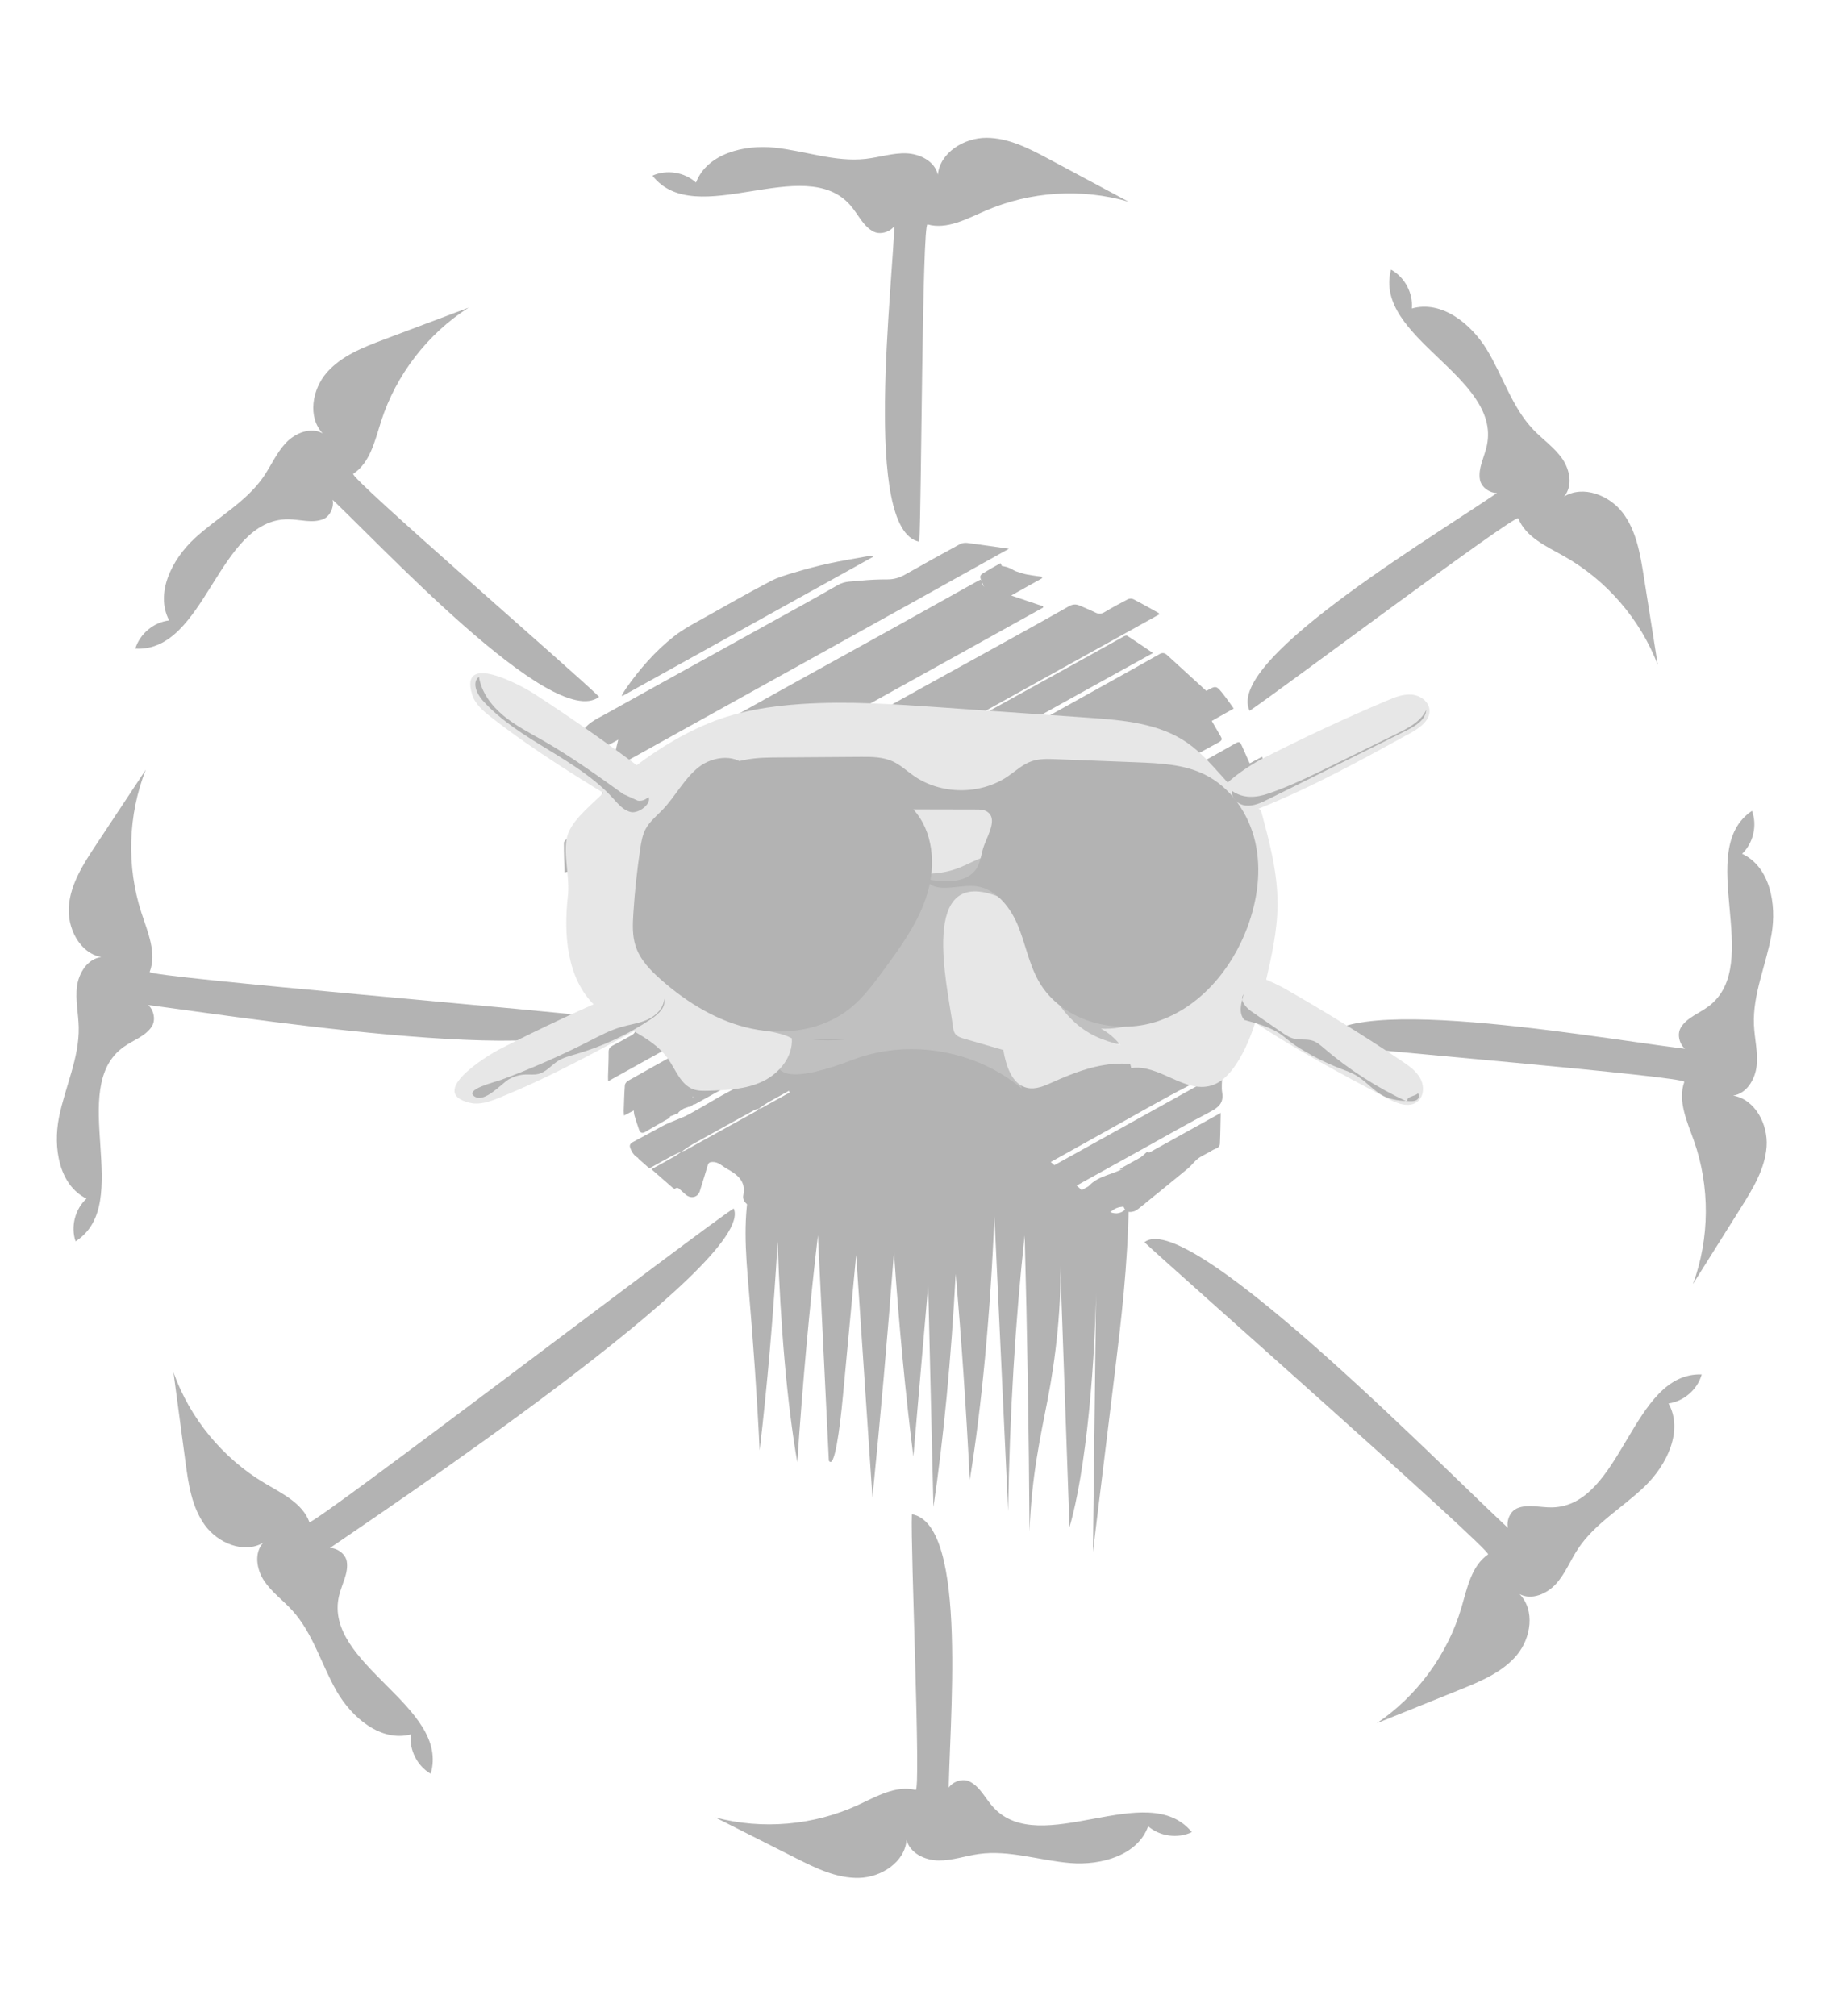 <?xml version="1.0" encoding="utf-8"?>
<!-- Generator: Adobe Illustrator 23.1.1, SVG Export Plug-In . SVG Version: 6.00 Build 0)  -->
<svg version="1.1" id="Шар_1" xmlns="http://www.w3.org/2000/svg" xmlns:xlink="http://www.w3.org/1999/xlink" x="0px" y="0px"
	 viewBox="0 0 818 901" style="enable-background:new 0 0 818 901;" xml:space="preserve">
<style type="text/css">
	.st0{opacity:0.3;}
	.st1{fill:#1D1E1C;}
	.st2{fill:#2D2D2D;}
	.st3{fill:#AFAFAF;}
</style>
<g class="st0">
	<path d="M366.09,456.57c-4.05,0.95-8.12,2.46-11.05,5.41c-2.81,2.83-4.3,6.77-4.77,10.74c-1.83,15.35,10.2,28.59,21.89,38.7
		c20.84,18.02,38.81,21.09,63.18,7.74c14.26-7.81,38.28-19.85,40.54-38.17c3.15-25.58-21.48-32.43-40.47-28.16
		C412.36,458,388.87,451.2,366.09,456.57z"/>
	<path d="M672.75,217.82c-1.74,5.01-10.24,1.89-11.21-3.32c-0.96-5.21,2.02-10.25,3.1-15.44c6.45-30.8-50.96-48.13-42.86-78.53
		c6.1,3.33,9.91,10.45,9.3,17.37c13.24-3.82,26.49,6.75,33.63,18.53c7.13,11.79,11.17,25.65,20.68,35.62
		c4.21,4.41,9.41,7.94,12.9,12.94c3.5,5,4.83,12.35,0.84,16.97c8.5-5.21,20.25-0.64,26.27,7.31c6.02,7.95,7.76,18.25,9.32,28.1
		c2.1,13.27,4.2,26.55,6.3,39.82c-7.79-20.35-22.86-37.83-41.85-48.54c-7.89-4.45-17.16-8.53-20.49-16.96
		c-0.92-2.34-107.07,77.38-120.11,86.02C547.14,294.24,648.22,235.6,672.75,217.82z"/>
	<path d="M143.89,694.36c1.86-4.96,10.28-1.65,11.12,3.58c0.84,5.23-2.26,10.2-3.47,15.36c-7.18,30.64,49.8,49.33,40.98,79.53
		c-6.02-3.48-9.66-10.68-8.88-17.59c-13.33,3.5-26.32-7.38-33.18-19.33c-6.85-11.95-10.55-25.91-19.83-36.1
		c-4.11-4.51-9.21-8.16-12.59-13.24c-3.38-5.08-4.54-12.46-0.43-16.98c-8.63,5.01-20.26,0.16-26.09-7.94
		c-5.83-8.09-7.32-18.43-8.64-28.31c-1.78-13.32-3.56-26.64-5.35-39.96c7.31,20.53,21.96,38.37,40.68,49.52
		c7.79,4.64,16.95,8.93,20.08,17.44c0.87,2.36,176.42-131.86,189.66-140.18C338.82,563.91,168.83,677.17,143.89,694.36z"/>
	<path d="M677.34,685.9c-5.27-0.57-4.15-9.55,0.71-11.67c4.86-2.11,10.44-0.34,15.74-0.45c31.46-0.65,35.43-60.48,66.87-59.43
		c-1.87,6.69-7.95,12.01-14.84,12.97c6.7,12.04-0.61,27.33-10.49,36.93c-9.88,9.6-22.48,16.65-30.05,28.17
		c-3.35,5.1-5.62,10.95-9.7,15.49c-4.08,4.53-10.95,7.49-16.34,4.63c6.99,7.11,5.18,19.59-1.21,27.24
		c-6.4,7.65-16.03,11.66-25.28,15.4c-12.46,5.03-24.92,10.06-37.38,15.09c18.08-12.17,31.72-30.79,37.88-51.7
		c2.56-8.69,4.45-18.64,11.91-23.78c2.07-1.43-142.24-128.76-153.59-139.52C531.87,538.86,654.5,666,677.34,685.9z"/>
	<path d="M145.48,220.39c5.25,0.7,3.92,9.65-0.99,11.65c-4.91,2-10.44,0.09-15.74,0.07c-31.47-0.1-36.86,59.62-68.27,57.82
		c2.03-6.65,8.24-11.82,15.14-12.61c-6.41-12.2,1.26-27.31,11.37-36.67c10.11-9.37,22.87-16.11,30.72-27.44
		c3.47-5.02,5.88-10.81,10.07-15.25c4.19-4.44,11.12-7.22,16.45-4.24c-6.82-7.28-4.71-19.71,1.86-27.21s16.31-11.28,25.64-14.79
		c12.58-4.73,25.15-9.47,37.73-14.2c-18.36,11.74-32.44,30.03-39.1,50.78c-2.77,8.63-4.89,18.53-12.47,23.49
		c-2.11,1.38,98.83,88.64,109.92,99.68C247.1,327.39,167.84,240.83,145.48,220.39z"/>
	<path d="M757.54,469.24c-4.6,2.62-8.96-5.31-6.26-9.87c2.7-4.56,8.26-6.39,12.49-9.59c25.11-18.96-6.74-69.77,19.36-87.35
		c2.41,6.52,0.59,14.39-4.42,19.2c12.48,5.83,15.52,22.5,13.14,36.08c-2.38,13.57-8.46,26.67-7.85,40.43
		c0.27,6.1,1.86,12.17,1.21,18.23c-0.65,6.07-4.48,12.48-10.53,13.33c9.83,1.67,15.68,12.84,14.98,22.79
		c-0.7,9.95-6.16,18.85-11.46,27.29c-7.15,11.38-14.3,22.76-21.45,34.14c7.52-20.46,7.66-43.54,0.4-64.09
		c-3.02-8.54-7.32-17.71-4.28-26.25c0.84-2.37-146.66-14.71-162.16-16.78C597.55,441.6,727.37,466.49,757.54,469.24z"/>
	<path d="M61.9,448.69c4.67-2.51,8.83,5.52,6.02,10.02c-2.81,4.49-8.41,6.2-12.71,9.29c-25.56,18.36,5.08,69.91-21.43,86.86
		c-2.25-6.58-0.25-14.4,4.88-19.09c-12.34-6.13-14.98-22.87-12.28-36.38c2.7-13.51,9.09-26.46,8.81-40.24
		c-0.13-6.1-1.57-12.21-0.78-18.26c0.8-6.05,4.78-12.37,10.84-13.08c-9.79-1.9-15.37-13.21-14.44-23.14s6.6-18.7,12.11-27.01
		c7.42-11.21,14.84-22.41,22.25-33.62c-8,20.27-8.69,43.34-1.92,64.06c2.81,8.61,6.9,17.88,3.66,26.34
		c-0.9,2.35,185.95,17.89,201.4,20.33C260.87,479.82,92,452.14,61.9,448.69z"/>
	<path d="M424.03,803.4c-3.04-4.34,4.45-9.42,9.24-7.15c4.79,2.26,7.14,7.63,10.71,11.54c21.22,23.24,68.84-13.21,88.77,11.14
		c-6.27,3-14.27,1.93-19.53-2.62c-4.64,12.97-20.96,17.55-34.7,16.44c-13.73-1.1-27.34-5.94-40.99-4.05
		c-6.05,0.84-11.94,2.99-18.04,2.9c-6.1-0.08-12.84-3.3-14.25-9.24c-0.74,9.95-11.32,16.81-21.29,17.04
		c-9.97,0.23-19.34-4.37-28.24-8.87c-12-6.06-23.99-12.12-35.99-18.17c21.07,5.58,44.06,3.57,63.84-5.57
		c8.23-3.8,16.95-8.94,25.73-6.71c2.44,0.62-2.32-107.61-1.69-123.24C433.34,681.31,423.95,773.1,424.03,803.4z"/>
	<path d="M399.96,96.63c2.94,4.41-4.68,9.31-9.41,6.93s-6.95-7.8-10.43-11.79c-20.66-23.74-69.13,11.56-88.48-13.26
		c6.34-2.85,14.31-1.59,19.46,3.08c4.95-12.86,21.37-17.04,35.08-15.61s27.19,6.59,40.88,5.02c6.06-0.69,12.01-2.7,18.11-2.47
		c6.1,0.23,12.76,3.61,14.03,9.58c0.98-9.93,11.72-16.53,21.69-16.53c9.97,0.01,19.23,4.83,28.02,9.54
		c11.85,6.34,23.7,12.68,35.54,19.03c-20.93-6.08-43.96-4.62-63.96,4.05c-8.31,3.6-17.16,8.53-25.89,6.09
		c-2.42-0.68-2.69,126.24-3.68,141.85C385.3,237.07,399.32,126.92,399.96,96.63z"/>
	<path class="st1" d="M527.9,405.38c2.26,1.69,4.58,3.45,6.05,5.86c1.77,2.93,2.09,6.49,2.32,9.91c0.62,9.11,0.42,19.61-6.52,25.55
		c-4.88,4.17-11.75,4.83-18.16,5.31c-13.89,1.02-28.66,1.87-40.89-4.78c-4.11-2.23-7.75-5.23-11.36-8.21
		c-4.39-3.62-8.89-7.36-11.71-12.31s-3.67-11.44-0.61-16.24c1.82-2.86,4.76-4.78,7.69-6.48C480.99,388.8,503.39,387.03,527.9,405.38
		z"/>
	<path class="st1" d="M311.22,393.7c-3.94,0.44-7.95,1.01-11.53,2.71c-3.35,1.59-6.17,4.09-8.94,6.56
		c-7.14,6.4-14.89,14.9-12.62,24.22c1.2,4.94,5.15,8.86,9.68,11.16c4.53,2.3,9.63,3.2,14.66,3.91c8.04,1.14,16.14,1.89,24.25,2.24
		c8.38,0.36,17.06,0.25,24.76-3.09c8.04-3.49,14.47-10.52,17.23-18.84C380.68,386.46,332.89,391.3,311.22,393.7z"/>
	<path d="M539.23,308.83c4.39-2.5,4.42-2.53,7.77,1.72c1.53,1.94,2.91,4,4.47,6.15c-3.4,1.92-6.56,3.71-9.82,5.55
		c1.36,2.35,2.62,4.56,3.92,6.76c0.71,1.2,0.86,1.88-0.74,2.75c-11.38,6.17-22.67,12.5-33.98,18.79
		c-10.86,6.04-21.7,12.13-32.57,18.16c-12.66,7.03-25.36,14-38.02,21.04c-6.95,3.86-13.74,8.01-20.82,11.6
		c-5.1,2.59-9.83,5.77-14.92,8.37c-5.07,2.59-9.98,5.5-14.99,8.23c-0.44,0.24-1.15,0.4-1.56,0.21c-4.26-1.95-8.49-3.97-12.72-5.98
		c-0.21-0.1-0.37-0.33-0.68-0.62c2.54-1.44,4.97-2.81,7.89-4.47c-3.45-1.43-6.4-2.96-9.54-3.82c-1.16-0.32-2.87,0.76-4.13,1.53
		c-1.37,0.84-2.6,0.8-4,0.35c-7.47-2.41-14.92-4.91-22.44-7.15c-3.19-0.95-6.55-1.33-10.29-2.05c1.8-1.06,3.36-2.03,4.96-2.92
		c10.55-5.86,21.11-11.69,31.65-17.54c10.32-5.72,20.63-11.45,30.95-17.18c10.44-5.79,20.88-11.57,31.33-17.35
		c12.51-6.93,25.02-13.85,37.52-20.79c10.32-5.73,20.64-11.47,30.95-17.22c6.28-3.5,12.56-6.97,18.8-10.54
		c1.44-0.83,2.44-0.57,3.57,0.47C527.53,298.16,533.29,303.4,539.23,308.83z M411.38,401.66c0.26,0.09,0.52,0.18,0.77,0.27
		c-1.02-3.22,1.59-2.97,2.98-4.14c-1.1-0.33-2.37-0.65-3-0.15c-0.79,0.62-1.12,1.89-1.49,2.93
		C410.56,400.82,411.12,401.29,411.38,401.66z"/>
	<path d="M404.14,503.03c1.72-0.79,3.49-1.49,5.15-2.4c6.5-3.59,12.96-7.24,19.74-11.05c0.1,2.43,0.18,4.65,0.27,6.88
		c0.23,0.13,0.46,0.26,0.69,0.39c3.18-2.53,6.45-4.95,9.5-7.61c2.65-2.32,4.95-4.99,6.16-8.43c0.17-0.48,0.75-0.9,1.24-1.17
		c5.31-2.97,10.68-5.82,15.92-8.9c1.73-1.02,3.14-0.28,4.58,0.18c5.51,1.75,11.12,2.24,16.86,1.77c0.35-0.03,0.72,0.46,1.11,0.52
		c0.65,0.09,1.37,0.17,1.99-0.01c10.15-2.94,18.72-8.5,26.39-15.67c2.07-1.94,4.85-3.12,6.99-5c2.22-1.96,4.25-4.2,6.02-6.58
		c3.2-4.28,5.59-9.03,7.41-14.07c0.24-0.65,1.13-1.12,1.79-1.56c1.73-1.14,3.51-2.22,5.27-3.32c0,0-0.06,0.06-0.06,0.06
		c2.67-1.36,5.36-2.67,7.99-4.1c4.5-2.45,8.95-4.98,13.94-7.76c-1.22,3.08-2.28,5.65-3.27,8.25c-1.03,2.7-2.02,5.42-2.97,8.15
		c-0.47,1.37-0.89,2.68-2.52,3.12c-4.25,1.17-4.52,4.95-5.28,8.31c-0.63,2.76-0.96,5.6-1.53,8.38c-0.11,0.52-0.62,1.09-1.1,1.38
		c-1.92,1.17-3.9,2.24-5.74,3.29c0.18,0.62,0.51,1.18,0.48,1.72c-0.27,4.19-0.55,8.39-0.99,12.57c-0.07,0.7-0.8,1.64-1.46,1.92
		c-2.22,0.92-3.52,2.25-3.03,4.81c0.81,4.19-0.98,6.44-4.81,8.42c-10.76,5.54-21.25,11.61-31.83,17.49
		c-10.42,5.8-20.81,11.64-31.24,17.43c-10.36,5.75-20.87,11.25-31.04,17.31c-3.75,2.23-7.41,2.61-11.42,2.3
		c-0.89-0.07-2.15-0.06-2.58-0.6c-1.94-2.45-3.6-0.71-5.31,0.15c-1.2,0.61-2.34,1.35-3.64,2.11c-0.83-0.76-1.68-1.53-2.22-2.03
		c-4.16,0.58-8.09,1.13-12.01,1.67c-2.08,0.29-3.5-0.83-4.77-2.36c-1.94,1.54-3.81,3.17-6.93,2.47c2.22-1.29,4.12-2.38,6.42-3.71
		c-2.42-0.58-4.4-1.1-6.42-1.49c-0.37-0.07-0.87,0.3-1.26,0.54c-0.66,0.39-1.24,1.14-1.92,1.22c-4.45,0.53-8.97,1.37-13.07-1.74
		c-0.72,0-1.67,1.68-2.34,0.33c-1.54-0.44-2.89-0.84-4.25-1.22c-0.34-0.09-0.85-0.28-1.03-0.13c-2.08,1.74-4.53,1.13-6.88,1.14
		c-2.02,0.01-4.03-0.39-5.64,1.54c-1.06,1.28-2.69,0.86-4.18,0.45c-1.24-0.34-2.52-0.53-4.06-0.85c0.45-0.38,0.76-0.74,1.14-0.95
		c8.29-4.6,16.59-9.18,24.87-13.79c0.29-0.16,0.45-0.54,0.67-0.82c0,0-0.07,0.05-0.07,0.05c0.53-0.15,1.1-0.22,1.58-0.47
		c1.76-0.92,3.49-1.9,5.23-2.86c8.95-4.96,17.91-9.92,26.85-14.9c0.29-0.16,0.45-0.54,0.67-0.82
		C404.2,502.96,404.14,503.03,404.14,503.03z M416.71,518.44c-0.09-0.14-0.42-0.65-0.75-1.16c-0.36,0.41-0.96,0.79-1.03,1.25
		c-0.19,1.23-0.92,1.35-1.93,1.39c-0.34,0.01-0.65,0.57-0.98,0.88c0.29,0.28,0.54,0.71,0.88,0.82
		C414.94,522.27,416.5,521.16,416.71,518.44z M409.24,515.71c0.13,0.14,0.53,0.57,0.93,1.01c0.3-0.45,0.55-0.95,0.91-1.35
		c0.44-0.48,0.96-0.89,1.47-1.3c0.35-0.28,0.73-0.52,1.1-0.78c-0.39-0.32-0.74-0.84-1.17-0.92
		C410.47,511.97,409.31,513.02,409.24,515.71z"/>
	<path d="M518.2,274.61c-76.75,42.6-153.39,85.14-230.24,127.8c-0.02-0.91-0.04-1.65-0.06-2.96c-0.71,0.42-1.62,0.73-1.62,1
		c0.06,1.98-1.13,2.23-2.44,2.11c-1.43,0.61,1.4,2.41-1.33,2.61c-0.65-1.78-1.33-3.66-2.02-5.54c0.2,0.04,0.4,0.08,0.61,0.12
		c0.43-0.66,0.78-1.39,1.3-1.96c0.45-0.49,1.07-0.83,1.64-1.2c0.48-0.32,1-0.6,1.91-1.14c-3.44-1.02-4.28-0.5-5.57,3.19
		c-0.41-1.01-0.7-1.74-1.12-2.77c-3.55,1.91-7.08,3.81-10.89,5.87c-0.5-2.18-1.04-4.33-1.47-6.51c-0.34-1.71-0.42-3.48-0.84-5.16
		c-0.29-1.15,0.15-1.68,1.02-2.16c13.65-7.54,27.32-15.06,40.96-22.63c7.75-4.3,15.46-8.67,23.2-12.99c0.44-0.25,0.94-0.4,1.66-0.29
		c-0.53,0.46-1.06,0.93-1.73,1.5c1.15,1.59,2.12,3.34,3.9,4.36c0.45-2.01-2.82-2.96-1.27-4.91c1.68,0.15,3.03,0.28,4.38,0.41
		c0.06,0.13,0.12,0.25,0.18,0.38c-0.68,0.31-1.36,0.62-2.05,0.94c-0.01,0.18-0.01,0.36-0.02,0.55c0.74,0.02,1.66,0.31,2.17-0.02
		c0.57-0.37,1.17-1.4,1.03-1.98c-0.14-0.57-1.12-1.09-1.83-1.31c-0.56-0.18-1.28,0.11-1.92,0.2c-0.05-0.19-0.1-0.39-0.16-0.58
		c0.61-0.24,1.22-0.48,2.01-0.8c-0.38-0.43-0.69-0.78-1.31-1.48c0.79,0.09,1.42-0.02,1.68,0.23c0.68,0.68,1.19,1.53,1.77,2.31
		c0.96,1.29,1.97,1.59,3.2,0.29c0.38-0.4,0.93-0.64,1.63-1.11c-0.9-1.4-1.82-2.82-2.73-4.24c0.15-0.14,0.29-0.28,0.44-0.42
		c2.29,1.29,2.83,4.46,5.08,5.79c0.17-0.12,0.34-0.24,0.52-0.36c-0.31-0.7-0.63-1.41-0.99-2.23c3.33-1.72,1.31-3.7,0.09-5.74
		c1.8,0.78,2.53,4.09,5.18,2c0.48-0.38,0.54-1.3,0.83-2.06c-1.52-0.24-1.5,2.54-3.1,0.84c0.09-1.37,3.16-1.3,1.43-3.56
		c0.2-0.04,0.39-0.08,0.59-0.12c0.67,0.83,1.3,1.69,2.02,2.47c0.24,0.26,0.71,0.32,1.07,0.47c-0.01-0.39,0.11-0.86-0.07-1.15
		c-0.48-0.82-1.09-1.57-1.65-2.34c1.48-1.62,2.55-0.57,3.73,0.22c0.49,0.33,1.2,0.34,1.81,0.5c-0.02-0.59-0.02-1.19-0.06-1.78
		c-0.01-0.19-0.17-0.36-0.18-0.55c-0.03-0.46-0.02-0.93-0.03-1.39c0.43,0.16,0.91,0.24,1.27,0.5c1.46,1.05,3.18,0.76,3.68-0.74
		c0.14-0.42-0.03-0.96-0.07-1.67c-1.17,0.54-1.22,2.83-2.95,1.16c1.39-1.06,2.39-2.53,4.52-1.42c1.15,0.6,2.63-0.5,2.72-1.97
		c0.07-1.23,0.64-1.59,1.66-1.51c1.12,0.08,1.51-0.57,2.22-1.33c1.17-1.25,2.91-1.99,4.46-2.85c12.56-7.01,25.12-14.01,37.7-20.98
		c11.06-6.13,22.15-12.2,33.21-18.33c10.28-5.69,20.57-11.36,30.78-17.17c1.71-0.97,3.17-1.08,4.85-0.34
		c2.35,1.04,4.76,1.98,7.06,3.13c1.5,0.74,2.68,0.64,4.13-0.23c3.35-2.02,6.8-3.88,10.27-5.68c0.69-0.36,1.85-0.44,2.5-0.1
		c3.82,1.96,7.55,4.09,11.31,6.18C517.99,274,518.03,274.25,518.2,274.61z M329.86,358.68c0.3-0.33,0.54-0.62,0.81-0.86
		c0.68-0.61,1.85-1.05,0.73-2.24c-0.97-1.04-2.03-1.03-3.07-0.15c-1.05,0.89-1.18,1.98-0.39,3.09c0.85,1.2,1.66,2.68,3.52,1.88
		c1.14-0.49,1.84-1.35,1.29-2.84C331.57,357.89,331.57,360.26,329.86,358.68z M325.71,362.81c0.05,0.28,0.09,0.56,0.14,0.83
		c0.79-0.2,1.76-0.19,2.33-0.66c0.45-0.37,0.77-1.66,0.51-1.95c-0.49-0.54-1.44-0.72-2.23-0.9c-0.46-0.1-0.98,0.09-1.47,0.16
		c-0.04-0.16-0.08-0.33-0.12-0.49c0.61-0.31,1.21-0.61,1.82-0.92c-0.02-0.2-0.04-0.39-0.06-0.59c-0.64,0.03-1.45-0.17-1.89,0.15
		c-0.55,0.39-1.19,1.28-1.09,1.82c0.46,2.52,2.67,0.61,4.36,1.51C327.01,362.22,326.36,362.52,325.71,362.81z"/>
	<path d="M252.33,389.92c-0.11-4.56-0.28-8.87-0.26-13.19c0-0.61,0.81-1.42,1.45-1.78c4.18-2.38,8.39-4.72,12.65-6.95
		c1.26-0.66,1.72-1.45,1.81-2.85c0.23-3.68,0.58-7.36,1.08-11.01c0.11-0.77,0.91-1.7,1.64-2.1c13.04-7.27,26.14-14.44,39.2-21.68
		c13.12-7.28,26.2-14.63,39.31-21.91c16.47-9.14,32.98-18.22,49.45-27.36c12.84-7.12,25.65-14.29,38.47-21.44
		c0.39-0.21,0.79-0.39,1.16-0.57c0.16,0.11,0.34,0.17,0.36,0.26c0.66,3.32,1.72,3.81,4.79,2.19c0.29-0.15,0.56-0.44,0.85-0.45
		c0.65-0.02,1.3,0.09,1.95,0.15c-0.07,0.71,0.11,1.67-0.28,2.09c-0.77,0.83-1.88,1.32-2.79,2.02c-0.34,0.26-0.55,0.71-0.81,1.08
		c0.49,0.06,1.15,0.35,1.43,0.14c1.37-1.04,2.84-2.06,3.85-3.41c0.47-0.63,0.39-2.37-0.14-2.89c-0.65-0.64-2.04-0.72-3.09-0.68
		c-0.77,0.04-1.48,0.83-2.28,1c-0.57,0.12-1.69-0.13-1.78-0.43c-0.17-0.61-0.04-1.66,0.39-2.01c1.37-1.11,2.89-2.08,4.46-2.89
		c0.44-0.23,1.5,0.08,1.88,0.5c1.17,1.29,2.1,2.79,3.22,4.13c0.28,0.34,0.93,0.37,1.41,0.54c-0.02-0.51,0.16-1.16-0.08-1.52
		c-0.99-1.46-2.11-2.84-3.29-4.38c2.97-0.43,5.71,0.89,8.6,1.75c2.82,0.85,5.84,1.05,8.78,1.53c0.03,0.23,0.05,0.46,0.08,0.68
		c-2.26,1.26-4.53,2.51-6.79,3.78c-2.21,1.24-4.42,2.48-7,3.93c5.02,1.7,9.62,3.26,14.22,4.81c0.02,0.18,0.05,0.37,0.07,0.55
		c-29.89,16.59-59.78,33.18-89.71,49.79c-0.1-0.44-0.19-0.84-0.41-1.83c-0.95,1.28-1.61,2.18-2.28,3.07
		c-0.15,0.2-0.34,0.42-0.56,0.52c-2.42,1.13-4.92,2.12-7.26,3.39c-1.69,0.92-3.09,2.38-4.77,3.32c-16.65,9.27-33.34,18.46-50,27.71
		c-15.14,8.41-30.26,16.87-45.39,25.31c-4.09,2.28-8.19,4.56-12.29,6.83C253.42,389.78,253.14,389.77,252.33,389.92z"/>
	<path d="M273.11,344.09c1.13-4.7,2.12-8.82,3.24-13.47c-7.88,4.36-15.52,8.57-23.15,12.79c-0.17-0.14-0.34-0.28-0.52-0.43
		c2.29-4.71,4.87-9.3,6.79-14.15c2.1-5.33,6.82-7.22,11.19-9.66c11.89-6.64,23.8-13.23,35.71-19.82
		c12.41-6.87,24.83-13.73,37.24-20.6c10.34-5.73,20.72-11.37,30.95-17.28c3.15-1.82,6.48-1.53,9.75-1.88
		c4.11-0.44,8.26-0.63,12.4-0.61c2.95,0.01,5.47-0.79,8-2.23c8.09-4.6,16.24-9.11,24.42-13.55c0.93-0.51,2.23-0.66,3.3-0.52
		c6.02,0.77,12.03,1.67,18.55,2.6C391.64,278.4,332.62,311,273.11,344.09z"/>
	<path d="M427.52,428.69c-3.7,2.06-7.34,4.08-11.02,6.12c-0.3-0.66-0.55-1.2-0.88-1.91c-0.34,0.23-0.65,0.32-0.71,0.49
		c-1.11,3.53-4.31,4.69-7.12,6.27c-2.56,1.44-5.15,2.82-7.84,4.11c4.01-5.72,8.11-11.35,10.97-17.71c-0.12-0.12-0.25-0.24-0.37-0.35
		c-1.22,0.63-2.44,1.27-3.89,2.03c-1.09-5.51-6.26-6.24-10.34-8.8c2.8-1.59,5.38-3.09,7.99-4.54c9.71-5.38,19.44-10.74,29.14-16.13
		c9.09-5.04,18.15-10.11,27.24-15.16c10.49-5.82,20.99-11.62,31.49-17.44c12.45-6.9,24.9-13.81,37.35-20.72
		c7.63-4.24,15.3-8.4,22.86-12.77c1.75-1.01,2.12-0.12,2.65,1.04c1.19,2.61,2.35,5.24,3.57,7.99c1.87-1,3.6-1.93,5.56-2.98
		c1.14,3.74,2.22,7.24,3.25,10.74c0.36,1.23,0.1,2.06-1.23,2.79c-12.5,6.84-24.94,13.78-37.4,20.69
		c-12.45,6.9-24.91,13.8-37.35,20.71c-3.03,1.68-5.97,3.54-9.09,5.05c-2.24,1.09-4.69,1.75-7.06,2.56
		c-6.82,2.32-13.72,4.4-20.44,6.97c-7.55,2.9-14.95,6.2-22.37,9.41C426.55,419.73,425.52,422.15,427.52,428.69z"/>
	<path d="M369.95,521.97c-1.82,0.87-3.69,1.65-5.46,2.62c-8.46,4.67-16.93,9.3-25.29,14.14c-3.09,1.79-7.69-0.97-6.94-4.5
		c1.36-6.42-2.97-9.39-7.53-11.94c-1.97-1.1-3.61-3.01-6.3-2.9c-1.26,0.05-1.74,0.38-2.06,1.42c-1.18,3.88-2.33,7.77-3.57,11.63
		c-0.89,2.76-3.89,3.5-6.22,1.59c-0.7-0.57-1.3-1.25-2.02-1.8c-0.84-0.63-1.5-1.97-2.91-0.87c-0.13,0.1-0.68-0.21-0.95-0.43
		c-3.09-2.68-6.17-5.38-9.5-8.3c3.64-2.02,7.06-3.87,10.43-5.8c1.12-0.64,2.13-1.48,3.19-2.23l-0.07,0.05
		c0.53-0.15,1.11-0.22,1.58-0.47c1.7-0.9,3.35-1.88,5.04-2.81c8.97-4.95,17.94-9.88,26.89-14.84c0.34-0.19,0.54-0.62,0.81-0.94
		l-0.06,0.05c0.47-0.12,1-0.15,1.41-0.38c9.41-5.19,18.83-10.38,28.21-15.62c1.63-0.91,3.14-2.04,4.7-3.06l-0.06,0.07
		c1.93-0.94,3.91-1.8,5.8-2.83c5.33-2.9,10.62-5.87,15.92-8.82c0.12,0.14,0.24,0.29,0.36,0.43c-1.4,1.16-2.74,2.39-4.21,3.45
		c-3.27,2.37-6.54,4.78-6.99,9.19c-0.18,1.73,0.31,3.52,0.43,5.29c0.06,0.84-0.03,1.69-0.06,3.11c1.29,1.64,3,3.83,4.73,6
		c0.4,0.5,0.8,1.14,1.33,1.35c0.71,0.27,1.66,0.44,2.31,0.17c0.92-0.38,1.43-0.58,2.32,0.24c1.52,1.4,3.31,2.5,4.98,3.72
		c0.2-0.09,0.4-0.19,0.6-0.28c0.04-1.69,0.37-3.44,0.05-5.07c-0.51-2.64,0.49-4.84,1.56-6.99c2.26-4.54,4.76-8.96,7.03-13.49
		c0.43-0.85,0.29-2,0.32-3.02c0.11-3.62,0.23-7.24,0.24-10.87c0-1.1,0.3-1.81,1.29-2.31c1.36-0.68,2.68-1.44,4.4-2.38
		c-0.09,3.74-0.08,7.07-0.28,10.38c-0.11,1.76,0.57,3.66-1.03,5.3c-0.47,0.48-0.11,2.04,0.24,2.97c1,2.63,2.19,5.18,3.34,7.87
		c0.69-0.33,1.19-0.57,2.1-1c1.04,2.47,2.46,4.83,3.04,7.38c1.46,6.39,2,4.28-3.57,7.54c-4.85,2.85-9.83,5.48-14.74,8.23
		c-0.29,0.16-0.45,0.54-0.68,0.81c0,0,0.06-0.07,0.06-0.07c-0.47,0.13-0.98,0.18-1.4,0.41c-9.36,5.14-18.71,10.27-28.04,15.46
		c-1.69,0.94-3.26,2.12-4.88,3.19L369.95,521.97z"/>
	<path d="M515.37,291.88c-12.67,7.01-24.91,13.77-37.14,20.55c-10.39,5.76-20.76,11.54-31.14,17.3
		c-12.45,6.91-24.91,13.8-37.36,20.72c-10.38,5.76-20.75,11.55-31.13,17.31c-12.45,6.91-24.91,13.8-37.37,20.71
		c-4.21,2.33-8.39,4.72-12.63,6.97c-0.9,0.48-2.04,0.7-3.08,0.72c-4.97,0.12-9.99-0.28-14.9,0.3c-6.88,0.81-12.39,4.27-15.47,10.74
		c-0.98,2.06-1.33,4.41-2.05,6.6c-0.24,0.73-0.57,1.68-1.16,2c-6.65,3.74-13.36,7.39-20.05,11.06c-0.05,0.03-0.13,0-0.3,0
		c-1.33-3.96-2.67-7.97-4.04-12.07c5.95-3.36,11.9-6.78,17.89-10.11c6.45-3.58,12.95-7.06,19.41-10.64
		c10.36-5.74,20.7-11.54,31.05-17.29c10.48-5.82,20.97-11.61,31.46-17.42c12.56-6.95,25.12-13.88,37.67-20.85
		c12.44-6.91,24.86-13.87,37.31-20.78c12.38-6.87,24.78-13.7,37.16-20.56c7.63-4.23,15.24-8.48,22.87-12.7
		c0.43-0.24,1.17-0.48,1.48-0.28C507.61,286.61,511.31,289.14,515.37,291.88z"/>
	<path d="M321.41,460.45c3.08,1.91,5.98,3.67,8.85,5.49c1.17,0.74,2.4,1.13,3.49,0.17c3.52-3.08,7.02-2.7,11.22-1.11
		c3.89,1.48,8.26,1.68,12.65,2.48c-15.68,8.71-31.38,17.43-47.1,26.16c-1.75-0.67-1.01-2.03-0.66-3.6
		c-0.99,0.76-1.64,1.26-2.48,1.91c0.42,0.53,0.89,1.04,1.23,1.62c0.16,0.27,0.1,0.69,0.13,1.04c-0.34,0.01-0.75,0.15-1.02,0.01
		c-2.92-1.47-3.93-0.92-4.31,2.28c-0.06,0.48-0.52,0.9-0.67,1.14c-1.16-0.44-2.1-0.8-3.34-1.28c0.15,0.71,0.36,1.18,0.3,1.6
		c-0.08,0.51-0.26,1.22-0.64,1.45c-3.4,2.01-6.9,3.85-10.25,5.93c-1.58,0.98-2.56,0.87-3.18-0.85c-0.75-2.1-1.41-4.23-2.06-6.37
		c-0.18-0.59-0.17-1.23-0.29-2.15c-1.52,0.79-2.8,1.45-4.34,2.25c-0.05-0.77-0.16-1.44-0.14-2.1c0.13-3.82,0.23-7.63,0.51-11.44
		c0.05-0.7,0.73-1.6,1.38-1.97c7.58-4.31,15.21-8.53,22.83-12.77C309.52,467.02,315.53,463.71,321.41,460.45z"/>
	<path d="M297.71,415.4c-0.74,8.7,1.81,16.48,5.98,24.06c1.6-0.81,3.09-1.56,4.56-2.29c2.5,3.45,4.92,6.81,7.49,10.37
		c-2.99,1.68-6.02,3.39-9.4,5.29c2.64,2.45,5.05,4.69,7.61,7.07c-14.01,7.78-27.89,15.49-42.12,23.39c-0.02-0.95-0.07-1.6-0.05-2.26
		c0.1-3.62,0.31-7.25,0.28-10.87c-0.01-1.49,0.65-2.21,1.81-2.82c2.94-1.56,5.88-3.13,8.76-4.79c0.58-0.33,1.24-1.08,1.28-1.68
		c0.2-2.83,0.19-5.68,0.27-8.9c-1.4,0.61-2.56,1.13-3.86,1.7c-0.19-2.28-0.23-4.4-0.56-6.48c-0.99-6.36-2.11-12.71-3.09-19.07
		c-0.09-0.57,0.28-1.56,0.73-1.82c6.46-3.69,12.97-7.29,19.47-10.9C297.02,415.31,297.25,415.39,297.71,415.4z"/>
	<path d="M304.84,514.6c-1.6,0.74-3.23,1.41-4.78,2.24c-3.23,1.72-6.41,3.52-9.8,5.4c-1.66-1.47-3.41-3.02-5.02-4.45
		c0.56-0.99,1.07-1.88,1.58-2.77c-0.18-0.13-0.36-0.26-0.55-0.39c-0.83,0.55-1.26,2.59-2.88,0.91c0.84-0.7,1.57-1.31,2.53-2.1
		c-0.72-0.69-1.38-1.32-2.07-1.99c0.63-0.98,1.23-0.89,1.95,0.14c0.82,1.17,1.76,2.27,2.64,3.4c0.18-0.1,0.36-0.2,0.54-0.3
		c-0.06-0.36-0.03-0.79-0.21-1.08c-0.4-0.66-1.04-1.2-1.33-1.9c-0.21-0.5-0.04-1.17-0.04-1.76c0.56,0.04,1.19-0.08,1.66,0.15
		c0.81,0.39,1.48,1.04,2.27,1.48c0.34,0.19,1.09,0.32,1.19,0.17c0.23-0.37,0.36-0.95,0.24-1.37c-0.31-1.11-0.76-2.18-0.95-3.41
		c1.69,0.69,2.7,3.23,4.86,1.42c0.52-0.44,0.64-1.36,1.1-2.44c-1.59,0.34-1.49,2.91-3.35,1.3c0.86-1.04,1.67-2.04,2.14-2.6
		c1.51,0.17,2.78,0.53,3.97,0.33c0.49-0.08,0.79-1.35,0.93-2.23c-1.15,0.24-1.45,2.71-3.25,0.6c1.82-0.81,3-2.64,5.28-1.63
		c0.4,0.18,1.15-0.42,1.62-1.09c-0.38-0.09-0.77-0.19-1.19-0.29c0.18-0.2,0.28-0.39,0.44-0.47c7.13-3.43,13.73-7.82,20.7-11.54
		c6.96-3.72,13.83-7.6,20.74-11.41c1.57-0.87,3.1-1.81,4.71-2.62c0.78-0.39,1.68-0.76,2.53-0.8c12.66-0.54,23.09-6.04,32.15-14.51
		c2.33-2.18,4.29-4.76,6.6-6.97c1.32-1.26,2.94-2.23,4.52-3.16c3.14-1.84,6.36-3.56,9.88-5.11c-1.09,2.18-2.11,4.39-3.29,6.52
		c-2.27,4.1-4.57,8.17-6.99,12.18c-0.63,1.04-1.6,2.04-2.65,2.64c-6.24,3.54-12.56,6.94-18.83,10.43c-0.45,0.25-0.75,0.74-1.13,1.12
		c0,0,0.06-0.07,0.06-0.07c-0.65,0.2-1.36,0.3-1.94,0.62c-9.19,5.06-18.38,10.13-27.54,15.25c-1.68,0.94-3.23,2.12-4.84,3.19
		c0,0,0.06-0.05,0.06-0.05c-0.65,0.2-1.36,0.3-1.94,0.62c-9.13,5.03-18.27,10.06-27.37,15.15c-1.74,0.97-3.35,2.18-5.01,3.29
		L304.84,514.6z"/>
	<path d="M544.61,381.6c2.49-1.26,5-2.47,7.46-3.8c3.66-1.98,7.27-4.05,10.91-6.05c0.43-0.23,0.93-0.33,1.67-0.58
		c0.05,4.61,0.12,8.98,0.14,13.35c0,0.83-0.34,1.51-1.31,0.86c-1.39-0.94-2.14,0.29-2.65,1c-0.56,0.77-1.85,1.6-0.84,2.94
		c0.31,0.41,0.49,0.91,0.76,1.34c0.61,0.98,1.12,2.18,2.84,0.78c-0.26,1.75-0.45,3.08-0.64,4.36c-3.12,0.87-3.56,0.55-5.93-4.24
		c0.63-0.68,1.28-1.39,2.25-2.45c-1-0.16-1.73-0.51-2.01-0.29c-1.96,1.56-2.68,0.01-3.56-1.28c-0.14-0.2-0.35-0.35-1.02-0.49
		c0.02,0.71-0.24,1.62,0.1,2.08c1.11,1.49,0.38,2.45-0.64,3.45c-2.82,0.57-5,2.21-6.94,4.23c-3.22,0.2-5.35,2.65-4.17,5.28
		c1.14,2.52,2.9,4.77,4.45,7.24c0.84-0.61,1.35-0.97,1.94-1.39c-1.23-1.88-2.46-3.61-3.5-5.45c-0.37-0.64-0.67-1.92-0.34-2.26
		c0.99-1.01,1.38-2.15,1.57-3.46c0.31,0.21,0.81,0.36,0.89,0.63c1.03,3.27,2.01,3.77,5.26,2.57c0.3-0.11,0.62-0.34,0.91-0.31
		c0.58,0.07,1.14,0.28,1.71,0.44c-0.21,0.56-0.27,1.33-0.67,1.63c-0.81,0.6-1.88,0.86-2.71,1.44c-0.4,0.28-0.68,0.99-0.65,1.49
		c0.01,0.25,1.01,0.78,1.24,0.64c1.67-1.01,3.44-1.98,4.82-3.33c1.05-1.03,0.85-2.74-0.29-3.68c-0.82-0.67-2.14-0.89-3.27-0.99
		c-0.7-0.06-1.44,0.58-2.19,0.7c-0.48,0.07-1.02-0.24-1.53-0.38c0.17-0.51,0.18-1.24,0.53-1.49c0.87-0.62,1.9-1.03,3.01-1.59
		c-0.03-0.62-0.07-1.32-0.11-2.01c2.56,0.06,3.84,1.72,5,3.75c1.55,2.7,2.28,2.92,5.72,2.31c-0.03,1.47,0.2,2.91-0.15,4.19
		c-1.2,4.34-2.63,8.61-3.93,12.91c-0.61,2.02-2.52,2.46-4.03,3.32c-4.22,2.41-8.5,4.69-12.74,7.06c-0.33,0.19-0.52,0.63-0.78,0.96
		c0,0,0.06-0.06,0.06-0.06c-1.92,0.9-3.87,1.75-5.76,2.72c-1.97,1.01-3.88,2.12-5.9,3.24c0.46-2.91,0.89-5.56,1.28-8.22
		c0.2-1.39,0.36-2.8,0.47-4.2c0.03-0.34-0.09-0.93-0.31-1.03c-2.59-1.14-2-4.03-3.16-6c0.7,0.77,1.48,1.49,2.08,2.33
		c1.01,1.43,2.49,1.52,3.98,1.47c1.56-0.06,1.89-0.92,1.01-2.44c-3.62,1.23-3.99-2.34-6.03-3.8c0.76-0.81,1.33-1.4,1.89-1.99
		c-0.45-1.48-1.13-1.78-2.39-0.8c-0.31,0.24-1.04-0.06-1.58-0.11c0.06-0.52,0.13-1.03,0.2-1.61c-0.75,0.21-1.81,0.52-3.18,0.91
		c-3.71-3.44-8.68-4.89-13.96-5.82c0.2-0.4,0.38-0.76,0.55-1.11l-0.07,0.04c0.47-0.13,0.99-0.17,1.41-0.4
		c4.65-2.53,9.32-5.05,13.93-7.65c1.67-0.94,3.21-2.11,4.81-3.18l-0.06,0.05c0.53-0.15,1.11-0.2,1.59-0.46
		c2.93-1.59,5.85-3.19,8.73-4.85c1.35-0.78,2.61-1.7,3.92-2.56L544.61,381.6z M541.49,406.58c-1.47-3.22-2.86-4.35-4.89-4.02
		c-4.14,0.66-5.69,4.45-3.17,7.75c0.35,0.46,0.71,0.92,1.08,1.37c2.03,2.49,4.14,2.72,6.63,0.62c1-0.85,2.19-1.7,1.33-3.96
		c-0.83,0.7-1.43,1.25-2.07,1.75c-0.68,0.52-1.34,1.18-2.12,1.4c-0.41,0.11-1.04-0.59-1.82-1.07
		C538.37,408.97,539.94,407.76,541.49,406.58z"/>
	<path d="M446.5,534.57c33.26-18.46,66.33-36.82,99.63-55.3c0.08,0.69,0.18,1.11,0.18,1.52c-0.01,2.52-0.39,5.11,0.01,7.56
		c0.74,4.59-1.58,6.63-5.32,8.58c-9.96,5.19-19.69,10.79-29.52,16.23c-12.45,6.9-24.91,13.8-37.36,20.71c-1.8,1-3.67,1.9-5.33,3.08
		c-2.65,1.89-5.25,1.17-7.85,0.11c-0.95-0.39-1.72-0.93-2.81-0.29c-0.48,0.28-1.28,0.15-1.91,0.05c-2.62-0.4-5.24-0.83-7.84-1.33
		C447.77,535.38,447.23,534.95,446.5,534.57z"/>
	<path d="M390.3,248.87c-37.36,20.74-74.73,41.48-112.09,62.22c-0.1-0.07-0.2-0.14-0.3-0.21c0.59-0.99,1.13-2.03,1.79-2.98
		c6.13-8.76,13.12-16.81,21.51-23.42c4.24-3.35,9.16-5.87,13.9-8.54c9.72-5.49,19.44-10.97,29.32-16.17
		c3.32-1.75,7.04-2.8,10.66-3.88c5-1.49,10.04-2.86,15.13-3.97c6.04-1.32,12.16-2.3,18.25-3.41c0.55-0.1,1.15,0.01,1.72,0.03
		C390.23,248.65,390.27,248.76,390.3,248.87z"/>
	<path d="M510.41,400.54c-5.94,0.39-11.91,0.53-17.8,1.25c-5.23,0.64-10.39,1.94-15.58,2.94c-0.29,0.06-0.59,0.07-0.97-0.15
		c28.36-15.74,56.72-31.48,85.36-47.38c0.69,4.28,1.4,8.26,1.91,12.26c0.07,0.57-0.59,1.53-1.17,1.86
		c-5.52,3.12-11.11,6.14-16.65,9.22c-0.38,0.21-0.61,0.69-0.91,1.05c0,0,0.05-0.07,0.05-0.07c-0.42,0.07-0.9,0.03-1.26,0.22
		c-3.62,1.98-7.23,3.97-10.82,6.02c-0.78,0.44-1.45,1.09-2.17,1.64c0,0,0.06-0.05,0.06-0.05c-0.53,0.15-1.11,0.22-1.58,0.47
		c-4.6,2.5-9.21,4.99-13.76,7.58c-1.67,0.94-3.2,2.12-4.8,3.19C510.34,400.58,510.41,400.54,510.41,400.54z"/>
	<path d="M500.63,522.44c15-8.32,29.99-16.64,45.03-24.99c-0.11,4.73-0.14,9.28-0.36,13.81c-0.1,2.02-2.23,2.12-3.49,2.96
		c-1.98,1.3-4.28,2.15-6.17,3.55c-1.77,1.31-3.08,3.23-4.79,4.64c-7.22,5.96-14.51,11.85-21.8,17.74c-0.69,0.55-1.47,1.12-2.3,1.34
		c-2.72,0.73-3.96-0.07-4.74-2.83c-1.2-4.22-1.2-4.22,2.5-6.29c1.23-0.69,3.01-1.09,3.53-2.13c0.49-0.98-0.29-2.63-0.59-3.97
		c-0.32-1.44-0.73-2.86-1.17-4.52c-1.95,0.34-3.74,0.66-5.54,0.98C500.69,522.62,500.66,522.53,500.63,522.44z"/>
	<path d="M421.73,449.86c2.22-1.08,4.45-2.17,6.71-3.27c2.33,3.13,5.57,6.04,6.88,9.65c1.33,3.68,4.3,5.35,6.39,8.02
		c1.38,1.77,2.86,1.63,4.19,0.39c4.35,2.51,8.6,4.97,13.01,7.51c-5.81,3.24-11.78,6.57-18.05,10.06c0.46-3.19,0.51-5.97-0.99-8.54
		c-0.13-0.22-0.24-0.45-0.38-0.67c-1.5-2.26-1.67-2.3-4.01-0.86c-3-2.15-6.3-4.3-7.4-7.98c-1.52-5.08-4.67-9.38-6.28-14.37
		L421.73,449.86z"/>
	<path d="M493.18,527.13c-3.51,2.11-3.28,5.31-2.62,8.59c0.62,3.11-0.48,5.54-3.04,7.15c-1.04,0.65-2.54,0.89-3.79,0.8
		c-1.98-0.15-3.97-0.6-5.86-1.21c-1.34-0.43-2.53-1.33-3.92-2.1c-2.56,1.97-2.65,1.99-7.54,1.1c9.1-5.06,17.76-9.87,26.42-14.69
		C492.94,526.89,493.06,527.01,493.18,527.13z"/>
	<path d="M421.79,449.8c-0.5-0.39-1.19-0.67-1.45-1.18c-1.11-2.17-2.06-4.42-3.11-6.62c-0.44-0.92-0.98-1.78-1.48-2.67
		c-0.21,0.06-0.41,0.11-0.62,0.17c-0.07,0.59-0.19,1.18-0.2,1.77c-0.1,3.36-0.25,6.72-0.21,10.08c0.02,1.44-0.5,2.26-1.75,2.83
		c-1.1,0.5-2.15,1.11-3.39,1.77c-0.08-0.51-0.21-0.91-0.2-1.31c0.08-3.94,0.13-7.89,0.31-11.83c0.03-0.65,0.43-1.55,0.95-1.85
		c3.42-2.01,6.93-3.89,10.52-5.88c2.09,3.72,4.12,7.32,6.21,11.03c-1.6,0.89-3.12,1.7-4.58,2.59c-0.43,0.26-0.7,0.77-1.04,1.16
		C421.73,449.86,421.79,449.8,421.79,449.8z"/>
	<path d="M340.07,347.53c0.92-0.04,2.59,2.49,2.2,3.33c-0.03,0.06-0.05,0.15-0.09,0.17c-0.33,0.11-0.87,0.36-0.95,0.26
		c-0.77-0.98-1.53-2-2.14-3.08c-0.15-0.26,0.27-0.83,0.42-1.26C339.7,347.14,339.89,347.33,340.07,347.53z"/>
	<path d="M346.09,348.62c-0.73-1.19-1.29-1.99-1.7-2.87c-0.05-0.12,0.64-0.59,0.99-0.89c0.62,0.77,1.29,1.5,1.8,2.33
		C347.27,347.32,346.68,347.87,346.09,348.62z"/>
	<path d="M411.38,401.66c-0.26-0.37-0.82-0.84-0.73-1.09c0.37-1.04,0.7-2.31,1.49-2.93c0.62-0.5,1.89-0.18,3,0.15
		c-1.39,1.17-4,0.92-2.98,4.14C411.9,401.85,411.64,401.75,411.38,401.66z"/>
	<path d="M416.71,518.44c-0.21,2.73-1.77,3.84-3.8,3.18c-0.35-0.11-0.59-0.54-0.88-0.82c0.32-0.31,0.64-0.87,0.98-0.88
		c1.01-0.04,1.74-0.16,1.93-1.39c0.07-0.46,0.67-0.84,1.03-1.25C416.29,517.79,416.62,518.3,416.71,518.44z"/>
	<path d="M409.24,515.71c0.07-2.68,1.23-3.73,3.23-3.34c0.43,0.09,0.78,0.6,1.17,0.92c-0.37,0.26-0.75,0.49-1.1,0.78
		c-0.51,0.41-1.03,0.82-1.47,1.3c-0.36,0.4-0.61,0.9-0.91,1.35C409.77,516.28,409.37,515.85,409.24,515.71z"/>
	<path d="M329.86,358.68c1.71,1.57,1.71-0.8,2.89-1.12c0.55,1.49-0.15,2.35-1.29,2.84c-1.85,0.8-2.67-0.69-3.52-1.88
		c-0.79-1.11-0.66-2.2,0.39-3.09c1.04-0.88,2.1-0.89,3.07,0.15c1.11,1.19-0.06,1.63-0.73,2.24
		C330.4,358.07,330.17,358.35,329.86,358.68z"/>
	<path d="M325.71,362.81c0.65-0.3,1.31-0.59,2.3-1.04c-1.69-0.89-3.9,1.01-4.36-1.51c-0.1-0.55,0.55-1.43,1.09-1.82
		c0.44-0.31,1.24-0.12,1.89-0.15c0.02,0.2,0.04,0.39,0.06,0.59c-0.61,0.31-1.21,0.61-1.82,0.92c0.04,0.16,0.08,0.33,0.12,0.49
		c0.49-0.06,1.02-0.26,1.47-0.16c0.79,0.18,1.74,0.36,2.23,0.9c0.27,0.29-0.06,1.58-0.51,1.95c-0.57,0.47-1.54,0.46-2.33,0.66
		C325.8,363.37,325.75,363.09,325.71,362.81z"/>
	<path d="M541.49,406.58c-1.55,1.18-3.13,2.38-5.03,3.83c0.77,0.48,1.41,1.19,1.82,1.07c0.78-0.22,1.44-0.88,2.12-1.4
		c0.64-0.49,1.24-1.04,2.07-1.75c0.86,2.26-0.33,3.11-1.33,3.96c-2.48,2.1-4.6,1.87-6.63-0.62c-0.37-0.45-0.73-0.91-1.08-1.37
		c-2.52-3.3-0.97-7.09,3.17-7.75C538.63,402.24,540.03,403.37,541.49,406.58z M535.26,408.94c1.25-1.08,2.15-1.85,3.05-2.62
		c-0.43-0.47-1.11-1.41-1.27-1.34c-0.88,0.44-1.76,1.03-2.36,1.78C534.45,407.05,534.96,407.92,535.26,408.94z"/>
	<path d="M552.08,392.53c0.04,0.7,0.08,1.4,0.11,2.01c-1.1,0.56-2.13,0.97-3.01,1.59c-0.35,0.25-0.36,0.98-0.53,1.49
		c0.51,0.14,1.05,0.45,1.53,0.38c0.75-0.11,1.49-0.76,2.19-0.7c1.13,0.1,2.44,0.32,3.27,0.99c1.14,0.94,1.34,2.65,0.29,3.68
		c-1.37,1.35-3.14,2.32-4.82,3.33c-0.23,0.14-1.23-0.39-1.24-0.64c-0.02-0.5,0.26-1.21,0.65-1.49c0.83-0.58,1.9-0.84,2.71-1.44
		c0.4-0.3,0.46-1.07,0.67-1.63c-0.57-0.15-1.13-0.37-1.71-0.44c-0.29-0.03-0.6,0.2-0.91,0.31c-3.25,1.19-4.23,0.7-5.26-2.57
		c-0.09-0.28-0.59-0.43-0.89-0.63c0,0,0.05,0.04,0.05,0.04c1.94-2.02,4.11-3.66,6.94-4.23
		C552.13,392.58,552.08,392.53,552.08,392.53z"/>
	<path d="M545.14,396.77c-0.19,1.3-0.58,2.44-1.57,3.46c-0.33,0.34-0.03,1.61,0.34,2.26c1.05,1.83,2.27,3.57,3.5,5.45
		c-0.6,0.43-1.1,0.79-1.94,1.39c-1.55-2.47-3.32-4.71-4.45-7.24c-1.18-2.63,0.94-5.08,4.17-5.28
		C545.19,396.82,545.14,396.77,545.14,396.77z"/>
	<path d="M510.34,400.58c1.59-1.07,3.13-2.24,4.8-3.19c4.56-2.58,9.16-5.08,13.76-7.58c0.47-0.26,1.05-0.32,1.58-0.47
		c-1.6,1.07-3.14,2.24-4.81,3.18c-4.61,2.61-9.27,5.13-13.93,7.65C511.33,400.41,510.81,400.45,510.34,400.58z"/>
	<path d="M530.42,389.4c0.72-0.55,1.39-1.19,2.17-1.64c3.58-2.04,7.2-4.04,10.82-6.02c0.35-0.19,0.83-0.15,1.26-0.22
		c-1.3,0.86-2.57,1.78-3.92,2.56c-2.89,1.66-5.81,3.26-8.73,4.85C531.54,389.19,530.96,389.25,530.42,389.4z"/>
	<path d="M535.26,408.94c-0.29-1.02-0.8-1.89-0.58-2.17c0.61-0.76,1.48-1.34,2.36-1.78c0.16-0.08,0.83,0.86,1.27,1.34
		C537.41,407.09,536.51,407.86,535.26,408.94z"/>
	<path d="M447.22,251.73c-2.6,1.42-5.17,2.9-7.7,4.44c-0.52,0.32-1.08,0.68-1.27,1.26c-0.2,0.61,0.06,1.26,0.32,1.85
		c1.2,2.72,2.4,5.44,3.61,8.16c3.51-0.62,7.44-1.53,9.28-4.57c0.9-1.49,1.24-3.41,2.65-4.44c0.53-0.38,1.25-0.75,1.22-1.4
		c-0.02-0.38-0.31-0.68-0.59-0.93c-1.91-1.7-4.36-2.79-6.89-3.09"/>
	<path d="M404.86,389.28c-1.54,4.9,0.05,10.64,3.9,14.04c1.29,1.14,3.11,2.06,4.69,1.39c1.93-0.82,2.28-3.37,2.35-5.47
		c0.06-1.88,0.11-3.76,0.17-5.64c0.02-0.7,0.02-1.46-0.43-2c-0.31-0.36-0.77-0.55-1.22-0.72c-3.57-1.37-7.15-2.75-10.72-4.12"/>
	<path d="M373.76,328.09c-14.09,6.1-27.66,13.39-40.52,21.78c-1.53,1-3.2,2.25-3.36,4.07c-0.16,1.76,1.27,3.34,2.92,3.96
		c1.65,0.62,3.48,0.48,5.23,0.32c7.19-0.67,14.35-1.66,21.49-2.71c6.17-0.91,12.36-1.86,18.34-3.65c6.37-1.91,12.46-4.77,18-8.46
		c3.71-2.47,7.25-5.4,9.48-9.25c2.03-3.5,2.87-7.54,3.67-11.5c-6.37,1.12-12.26-4.03-18.49-3.57c-3.27,0.24-5.24,2.61-7.71,4.39
		C380.06,325.45,376.87,326.75,373.76,328.09z"/>
	<path d="M492.6,542.86c1-0.08,2.02-0.2,2.92-0.63c0.9-0.43,1.63-1.16,2.48-1.69c3.19-1.98,7.32-0.89,11.03-1.42
		c0.89-0.13,1.81-0.38,2.48-0.99c0.64-0.59,0.96-1.44,1.24-2.26c1.99-5.7,3.37-11.62,4.11-17.61c-1.02-0.97-2.04-1.93-3.06-2.9
		c-0.24-0.23-0.52-0.47-0.86-0.46c-0.31,0.01-0.56,0.24-0.78,0.45c-3.73,3.55-8.14,6.38-12.91,8.29c-3,1.2-6.16,2.05-8.97,3.65
		c-2.81,1.6-5.3,4.15-5.83,7.34c-0.23,1.38-1.35,6.41-0.69,7.5C484.85,543.91,490.83,542.99,492.6,542.86z"/>
	<path d="M305.34,495.68c-1.02,0.59-1.89,1.4-2.88,2.03c-1.46,0.94-3.17,1.47-4.91,1.54c-0.21,0.01-0.42,0.01-0.61-0.08
		c-0.48-0.23-0.53-0.87-0.52-1.4c0.01-0.7,0.03-1.39,0.04-2.09c0.01-0.53,0.03-1.09,0.3-1.54c0.23-0.37,0.6-0.62,0.96-0.86
		c2.73-1.78,5.6-3.35,8.56-4.7c0.25-0.12,0.52-0.23,0.8-0.22c1.18,0.07,3.77,2.97,3.57,4.22
		C310.35,494.48,306.75,494.86,305.34,495.68z"/>
	<path d="M299.19,501.84c-1.17,0.46-2.29,1.06-3.4,1.66c-4.22,2.28-8.44,4.56-12.65,6.84c-0.68,0.37-1.44,0.84-1.59,1.6
		c-0.08,0.43,0.05,0.86,0.2,1.27c0.77,2.1,2.25,4.1,4.39,4.75c1.17,0.36,2.44,0.28,3.65,0.09c6.04-0.91,11.43-4.2,16.62-7.42
		c1.13-0.7,2.29-1.42,3.12-2.46c0.52-0.65,0.9-1.41,1.28-2.16c0.39-0.78,0.78-1.56,1.17-2.34c0.48-0.95,0.94-2.15,0.31-3.01
		c-1.06-1.45-4.58-2.05-6.22-1.53C303.79,499.86,301.46,500.99,299.19,501.84z"/>
	<path d="M563.61,398.19c-0.12,1.07-0.25,2.17-0.77,3.11c-1.02,1.85-3.56,2.69-5.48,1.79c-1.72-0.8-2.68-2.62-3.76-4.19
		c-1.82-2.63-4.32-4.85-5.56-7.8c-0.24-0.58-0.43-1.19-0.42-1.81c0.03-1.02,0.63-1.96,1.41-2.63c1.55-1.33,3.67-1.72,5.68-2.05
		c2.22-0.37,4.48-0.93,6.72-1.11c1.32-0.11,2.51,0.14,2.87,1.56c0.48,1.88-0.03,4.46-0.14,6.39
		C564.03,393.68,563.97,395.99,563.61,398.19z"/>
	<path d="M530.63,421.93c0.08,0.17,0.18,0.36,0.36,0.43c0.12,0.04,0.25,0.02,0.37,0c1.63-0.32,3.16-1.17,4.29-2.39
		c2.28-2.43,2.82-6.03,2.69-9.36c-0.02-0.52-0.05-1.05-0.23-1.54c-0.25-0.69-0.76-1.24-1.29-1.75c-1.89-1.84-4.12-3.34-6.53-4.42
		c-1.73-0.78-5.66-2.58-7.53-1.72c-2.17,1-2.2,3.36-0.87,4.85c1.82,2.05,2.99,4.32,4.25,6.76
		C527.69,415.8,529.19,418.85,530.63,421.93z"/>
	<path class="st2" d="M383.45,472.87c24.54-8.4,53.29-3.05,73.17,13.6c-0.04-9.81-4.82-19.44-12.46-25.58
		c-7.64-6.15-17.95-8.76-27.64-7.25c-7.85,1.23-15.06,4.96-22.59,7.49c-8.68,2.91-17.9,4.2-27.05,3.82
		c-7.44-0.31-17.16-4.28-19.5,5.84C343.09,489.36,376.87,475.15,383.45,472.87z"/>
	<path d="M278.27,392.29c0.13,4.14,1.25,8.25,3.25,11.88c0.32,0.57,0.76,1.2,1.41,1.23c0.46,0.02,0.86-0.27,1.23-0.54
		c1-0.75,2-1.5,3-2.26c0.53-0.4,1.06-0.8,1.42-1.36c1-1.55,0.28-3.59-0.46-5.28c-1-2.28-2.01-4.57-3.01-6.85
		c-0.83-0.07-1.46,0.68-2.06,1.26c-2.64,2.53-6.74,2.51-10.39,2.33"/>
	<path class="st2" d="M528.75,465.17c-39.14,2.1-78.4,4.19-117.51,1.52c-21.93-1.5-44.17-4.48-65.73-0.18
		c-10.21,2.04-20.45,5.71-30.76,4.22c-3.2-0.46-6.33-1.42-9.32-2.65c-24.17-9.98-37.03-36.15-45.46-60.9
		c-2.36-6.93-4.56-14.33-2.96-21.47c3.16-14.12,19.03-20.83,32.9-24.97c39.04-11.64,78.98-20.26,119.34-25.73
		c20.13-2.73,40.59-4.68,60.73-1.99c20.14,2.69,40.13,10.38,54.56,24.68c5.69,5.64,10.4,12.16,15.08,18.66
		c2.84,3.94,5.69,7.89,8.16,12.08c7.52,12.78,11.29,27.6,11.79,42.42c0.22,6.69-0.32,13.78-4.09,19.32
		c-3.22,4.73-8.39,7.74-13.61,10.09c-10.64,4.81-22.21,7.56-33.87,8.06"/>
	<path d="M339.56,648.31c3.41-28.94,6.14-60.57,8.05-93.34c1.23,38.34,4.31,72.92,8.78,98.65c2.38-35.48,5.49-69.69,9.22-101.45
		c1.63,33.56,3.25,67.13,4.88,100.69c2.5,4.19,4.9-13.92,6.32-29.09c1.97-20.94,3.93-41.89,5.9-62.83
		c2.42,36.11,4.85,72.22,7.27,108.33c3.57-35.48,6.78-72.08,9.62-109.48c2.25,32.83,5.17,63.51,8.67,91.23
		c2.21-25.49,4.41-50.99,6.62-76.48c0.78,33.02,1.57,66.05,2.35,99.07c4.5-30.39,7.95-66.42,9.95-104.18
		c2.57,29.1,4.67,59.96,6.29,92.11c5.36-32.98,9.26-74.67,11.02-117.92c2.04,43.93,4.08,87.86,6.13,131.79
		c0.66-42.59,3.24-85.67,7.39-123.19c1.16,43.41,1.89,87.63,2.17,132.33c0.9-24.72,4.85-42.21,8.16-59.25
		c3.32-17.04,6.62-42.78,5.39-65.12c1.44,40.81,2.88,81.61,4.32,122.42c7.07-23.87,12.04-72.96,12.07-119.3
		c-0.53,43.46-1.06,86.92-1.6,130.38c3.31-27.06,6.61-54.12,9.92-81.18c2.76-22.61,5.64-46.98,6.08-73.47
		c-4.76,6.04-9.48,2.66-14.08-1.12c-26.55-21.83-52.94-56.44-80.48-39.01c-5.6,3.54-11.21,9.23-16.81,12.02
		c-12.05,6.01-23.85-1.51-35.66-6.74c-6.51-2.88-15.79-6.34-21.83,22.93c-3.58,17.39-2.53,31.08-0.91,50.14
		C336.68,599.96,338.36,623.27,339.56,648.31z"/>
	<path class="st3" d="M253.84,400.51c-1.97,17.38-0.47,37.02,12.19,49.1c9.82,9.36,24.93,12.65,32.67,23.79
		c3.42,4.92,5.64,11.52,11.29,13.51c2.11,0.74,4.4,0.69,6.64,0.63c8.26-0.24,16.78-0.62,24.24-4.16s13.67-11.07,13.06-19.3
		c-8.55-4.5-20.2-2.59-27.02-9.43c-4.87-4.89-5.39-12.5-5.62-19.41c-0.32-9.61-0.64-19.21-0.95-28.82c-0.06-1.95-0.11-4,0.79-5.74
		c0.91-1.76,2.65-2.91,4.36-3.92c15.64-9.31,34.34-13.36,52.43-11.35c16.58,1.84,33.64,8.52,49.38,3c5.05-1.77,9.67-4.74,14.86-6.05
		c5.69-1.43,11.67-0.75,17.5-0.07c9.3,1.09,18.6,2.17,27.9,3.26c7.81,0.91,16.25,2.12,21.82,7.67c3.09,3.09,4.93,7.2,6.41,11.31
		c5.19,14.47,6.72,30.23,4.41,45.42c-7.63,6.72-17.93,10.33-28.09,9.85c6.77,3.55,11.86,10.16,13.56,17.62
		c12.29-1.95,23.83,11.37,35.75,7.8c4.86-1.45,8.5-5.5,11.27-9.74c7.13-10.9,10.16-23.89,13.07-36.58
		c2.62-11.42,5.25-22.95,5.3-34.66c0.07-14.32-3.71-28.35-7.46-42.17c-13.2-7.02-20.68-21.61-32.98-30.12
		c-12.63-8.74-28.78-10.08-44.1-11.15c-22.01-1.54-44.02-3.07-66.04-4.61c-20.7-1.44-41.48-2.89-62.18-1.53
		c-13.92,0.92-27.9,3.14-40.85,8.34c-18.16,7.29-36.12,20.28-50.23,33.8c-4.53,4.34-12.25,10.86-13.74,17.27
		C251.69,381.62,254.78,392.26,253.84,400.51z"/>
	<path class="st3" d="M425.96,458.84c0.15,1.11,0.31,2.27,0.96,3.18c0.91,1.3,2.55,1.82,4.07,2.26c5.82,1.68,11.65,3.37,17.47,5.05
		c1.25,7.04,3.83,15.51,10.83,16.95c3.8,0.78,7.62-0.93,11.16-2.53c9.9-4.47,20.36-8.41,31.22-8.35c7.29,0.04,15.84,1.46,20.79-3.9
		c-4.41-0.89-8.83-1.78-13.24-2.66c-7.6-1.53-15.34-3.11-22.07-6.96c-14.96-8.56-21.75-26.19-27.34-42.49
		c-2.49-7.27-5.69-15.36-12.8-18.3C410.11,385.83,423.56,440.64,425.96,458.84z"/>
	<path class="st3" d="M550.75,363.35c4.31,0.97,8.74-0.62,12.83-2.28c23.09-9.33,44.98-21.36,66.81-33.37
		c4.24-2.33,9.1-5.79,8.56-10.6c-0.42-3.76-4.31-6.36-8.08-6.63c-3.77-0.27-7.43,1.21-10.91,2.68c-18.98,8.02-37.66,16.74-56,26.13
		C558.59,342.04,530.85,358.86,550.75,363.35z"/>
	<path class="st3" d="M546.67,443.89c1.55,4.14,5.31,6.97,8.94,9.49c20.46,14.2,42.53,25.91,64.53,37.58
		c4.27,2.27,9.83,4.44,13.56,1.35c2.91-2.41,2.95-7.09,1.11-10.39c-1.84-3.3-5.08-5.55-8.22-7.66
		c-17.11-11.47-34.65-22.32-52.55-32.51C568.79,438.77,539.52,424.79,546.67,443.89z"/>
	<path class="st3" d="M211.05,310.5c1.31,4.22,4.9,7.26,8.38,9.99c19.61,15.36,40.96,28.32,62.26,41.24c4.13,2.51,9.56,5,13.46,2.13
		c3.05-2.24,3.36-6.91,1.71-10.31c-1.65-3.4-4.75-5.83-7.77-8.12c-16.42-12.44-33.3-24.28-50.59-35.49
		C233.43,306.67,205.01,291.02,211.05,310.5z"/>
	<path class="st3" d="M210.24,492.98c4.31,0.97,8.74-0.62,12.83-2.28c23.09-9.33,44.98-21.36,66.81-33.37
		c4.24-2.33,9.1-5.79,8.56-10.6c-0.42-3.76-4.31-6.36-8.08-6.63s-7.43,1.21-10.91,2.68c-18.98,8.02-37.66,16.74-56,26.13
		C218.08,471.67,190.34,488.49,210.24,492.98z"/>
	<path d="M317.13,350.33c4.01-10.01,17.25-11.66,28.03-11.74c13.14-0.09,26.27-0.19,39.41-0.28c4.91-0.04,10-0.03,14.47,2.01
		c3.44,1.57,6.24,4.23,9.33,6.4c12.23,8.57,29.78,8.68,42.13,0.29c3.46-2.35,6.6-5.33,10.54-6.72c3.48-1.22,7.26-1.1,10.95-0.95
		c12.05,0.47,24.1,0.93,36.16,1.4c10.32,0.4,20.98,0.88,30.26,5.41c11.67,5.7,19.75,17.46,22.66,30.13
		c2.9,12.66,1.02,26.09-3.51,38.26c-7.02,18.85-21.31,35.8-40.43,42.06c-19.12,6.26-42.81-0.45-52.78-17.92
		c-4.53-7.94-6.02-17.22-9.61-25.62c-3.59-8.4-10.5-16.55-19.62-17.04c-7.61-0.41-17.63,3.59-21.32-3.07
		c8.17,1.51,18.48,2.13,22.81-4.95c1.85-3.03,2.03-6.76,3.27-10.08c1.95-5.2,6.03-12.09,1.37-15.12c-1.44-0.93-3.26-0.97-4.97-0.97
		c-9.34-0.02-18.69-0.04-28.03-0.06c8.94,9.79,10.11,24.8,6.32,37.51c-3.79,12.71-11.77,23.68-19.61,34.38
		c-4.48,6.1-9.02,12.28-14.92,17.03c-12.05,9.69-28.82,12.28-43.96,9.12c-15.14-3.15-28.78-11.53-40.41-21.72
		c-4.85-4.25-9.57-9.08-11.56-15.22c-1.51-4.64-1.32-9.64-1.01-14.51c0.61-9.72,1.65-19.41,3.09-29.04c0.46-3.03,0.97-6.11,2.42-8.8
		c1.83-3.39,4.95-5.85,7.61-8.63c5.76-6.02,9.58-13.84,16.12-19s17.74-6.16,22.04,0.97"/>
	<path d="M567.11,354.66c9.77-3.36,19.08-7.94,28.35-12.5c9.68-4.76,19.36-9.52,29.04-14.29c5.13-2.52,10.63-5.41,13.05-10.6
		c-0.3,4.48-4.87,7.25-8.88,9.25c-20.56,10.23-41.13,20.46-61.69,30.69c-3.24,1.61-6.72,3.27-10.31,2.83
		c-3.19-0.39-6.4-3.19-5.94-6.49C555.88,357.02,561.33,356.65,567.11,354.66z"/>
	<path d="M555.91,444.41c-2.04,2.48,0.9,5.91,3.54,7.73c4.43,3.05,8.85,6.1,13.28,9.15c1.79,1.23,3.62,2.49,5.73,3
		c2.78,0.67,5.8-0.01,8.5,0.95c1.78,0.63,3.23,1.91,4.66,3.14c11.23,9.63,23.79,17.71,37.2,23.94c0.36-0.32,0.12-0.96,0.47-1.28
		c1.48-1.32,3-1.04,4.52-2.32c0.84,0.73,0.46,2.22-0.46,2.86c-0.92,0.63-2.11,0.65-3.22,0.62c-3.88-0.1-7.86-0.49-11.35-2.17
		c-4.85-2.34-8.27-6.92-12.95-9.56c-1.96-1.1-4.1-1.85-6.2-2.65c-7.26-2.77-14.21-6.33-20.7-10.59c-1.4-0.92-4.16-3.16-5.47-4.21
		c-4.56-3.62-11.61-5.59-17.23-7.12C553.49,452.8,554.81,448.39,555.91,444.41z"/>
	<path d="M278.54,354.91c-11.69-8.4-23.4-16.81-35.89-23.96c-6.05-3.46-12.32-6.65-17.67-11.11c-5.35-4.46-9.82-10.42-10.88-17.31
		c-3.28,2.4-1.03,7.61,1.7,10.63c16.36,18.06,41.89,25.66,58.25,43.71c2.31,2.55,4.69,5.45,8.06,6.12c3.37,0.67,9.32-3.75,7.75-6.81
		c-1.18,1.31-3.04,1.97-4.78,1.7"/>
	<path d="M227.5,482.39c2.22-1.27,4.74-2,7.29-2.1c2-0.08,4.05,0.22,5.99-0.28c3.42-0.88,5.74-3.98,8.73-5.85
		c2.33-1.46,5.04-2.15,7.67-2.91c12.12-3.5,23.68-8.9,34.14-15.95c3.09-2.08,6.47-5.26,5.53-8.87c-0.13,4.15-3.56,7.54-7.33,9.27
		c-3.78,1.72-7.98,2.22-11.97,3.38c-4.93,1.44-9.5,3.89-14.07,6.23c-12.81,6.55-26.01,12.36-39.5,17.37
		c-2.65,0.98-16.64,4.3-11.85,7.44C216.71,493.1,224.18,484.29,227.5,482.39z"/>
</g>
</svg>
